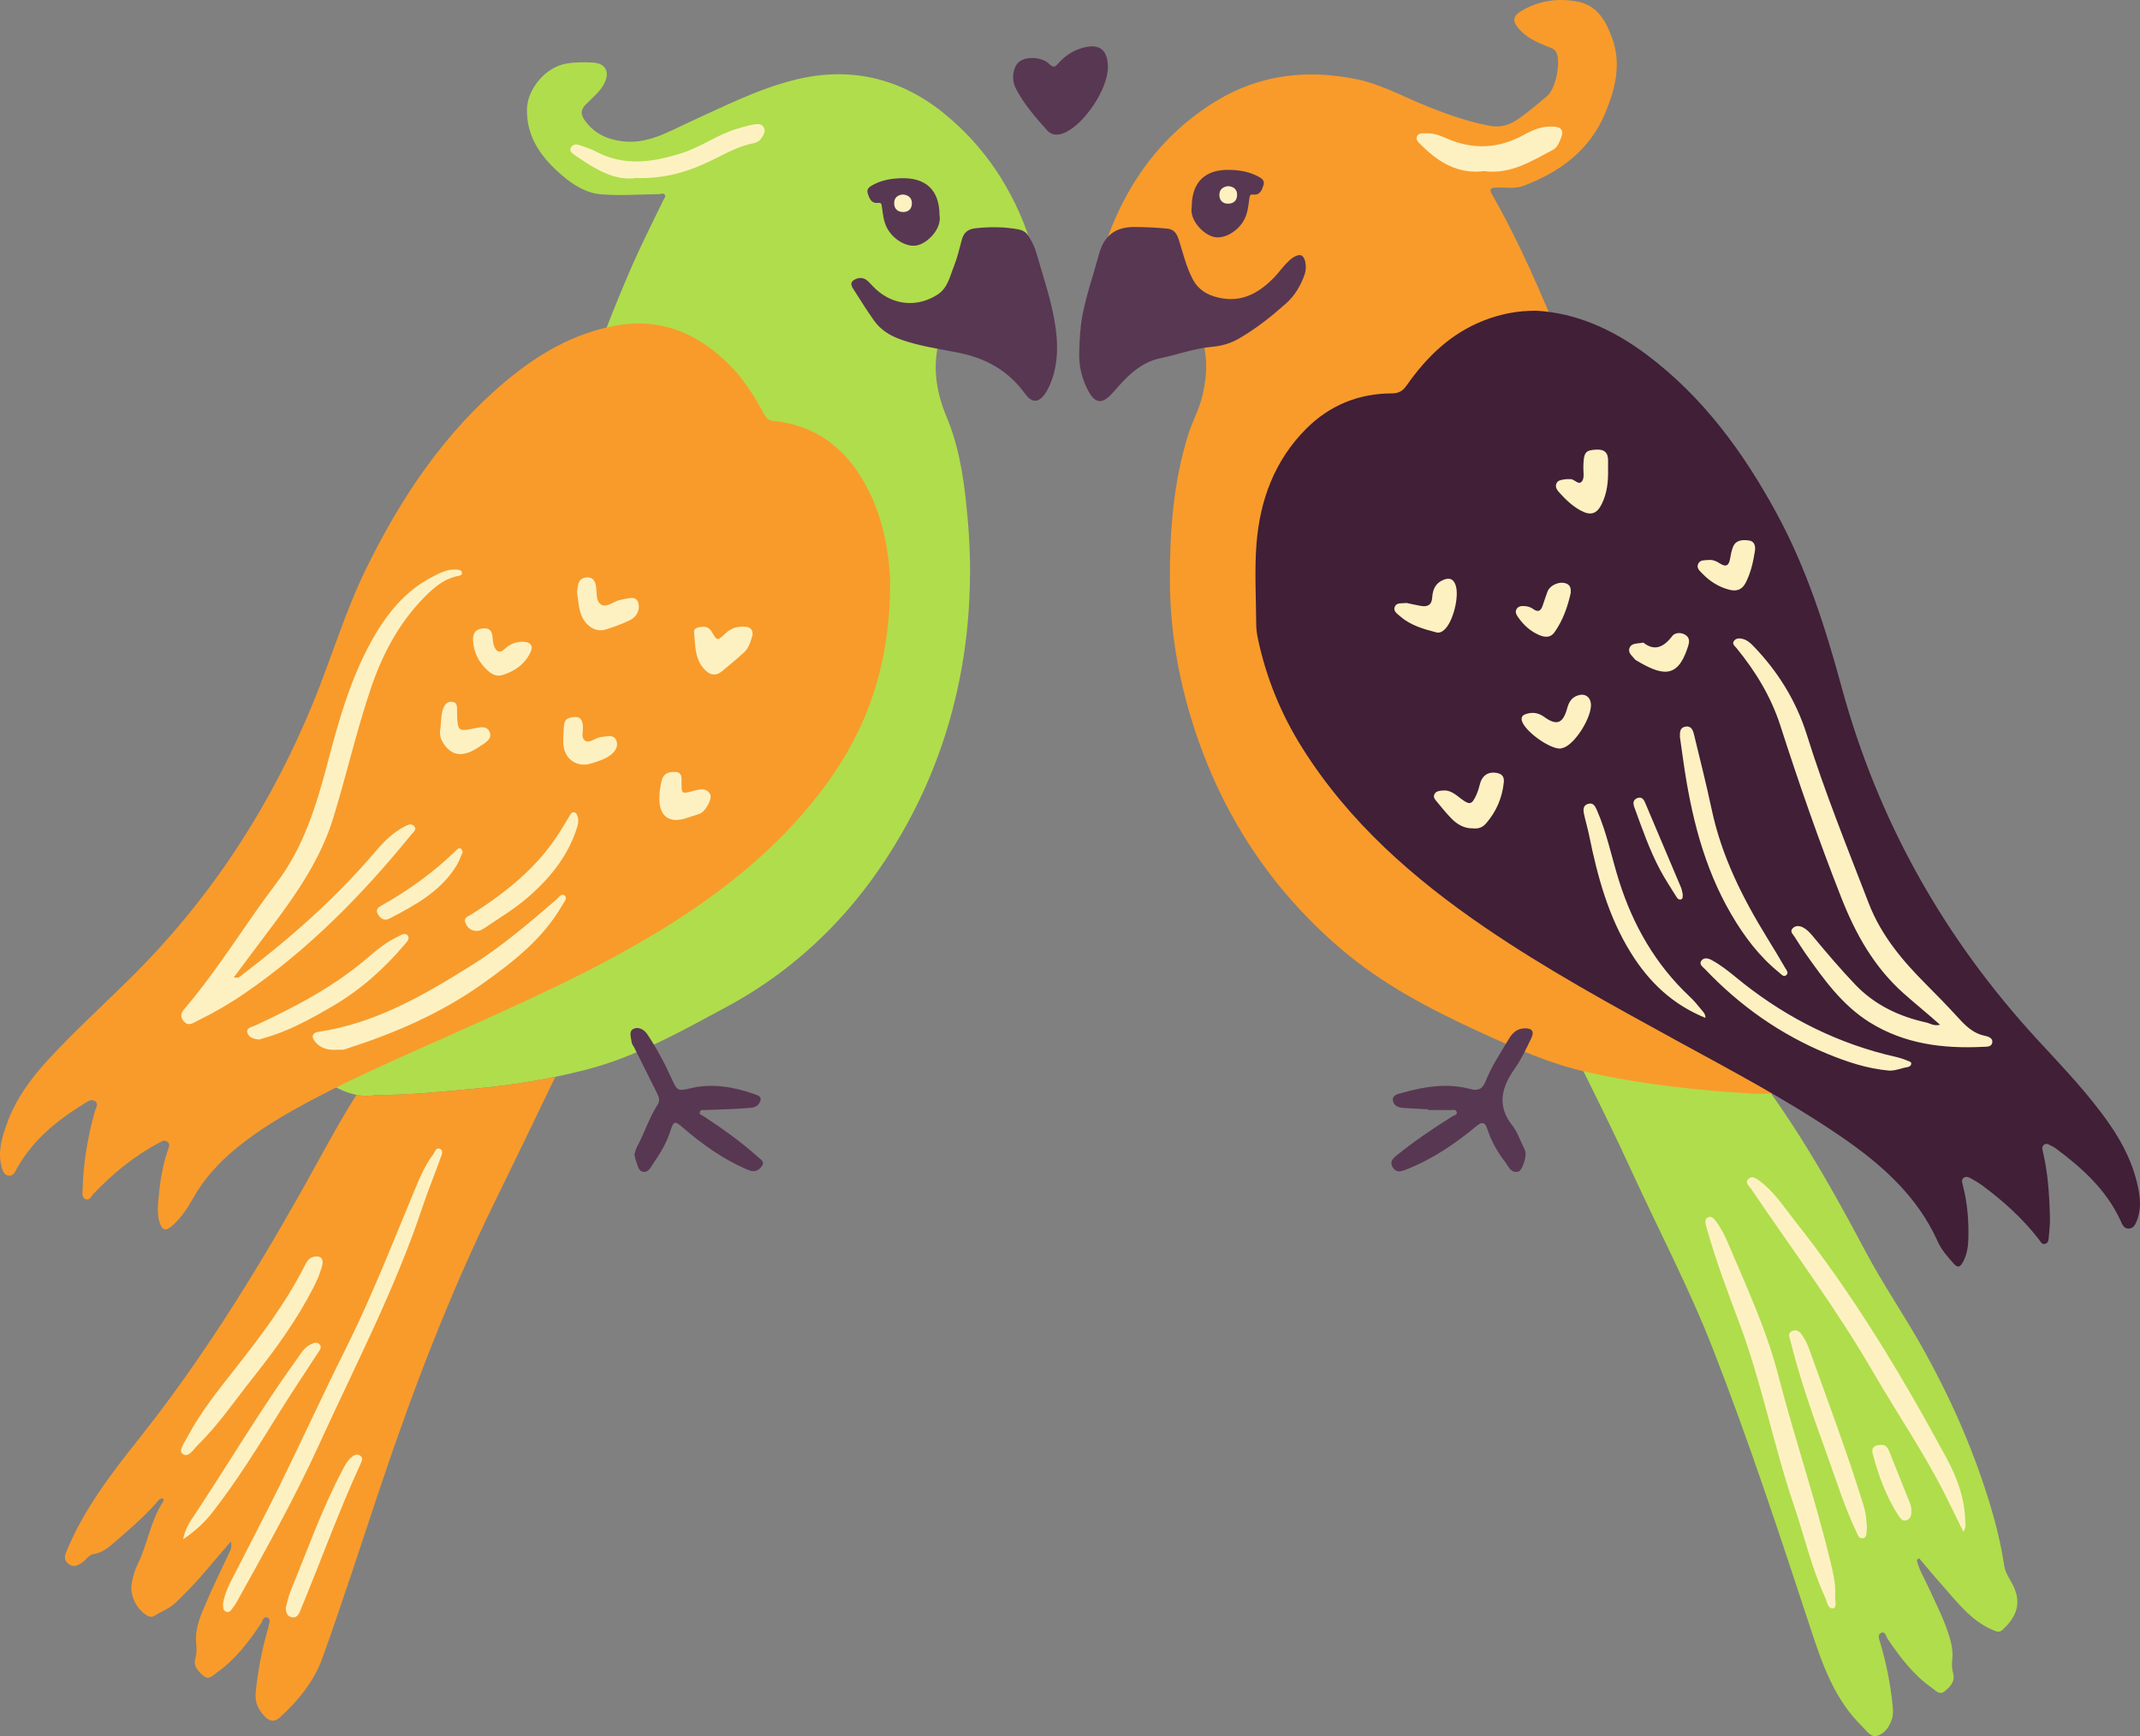 <?xml version="1.0" encoding="utf-8"?>
<svg viewBox="136.584 -100.722 472.999 383.727" width="472.999" height="383.727" xmlns="http://www.w3.org/2000/svg">
  <rect x="136.584" y="-100.722" width="472.999" height="383.727" fill="#808080" stroke="none"/>
  <defs>
    <clipPath id="__id1242_sin1rmfsm">
      <path d="M 62 13 L 446 13 L 446 383.73 L 62 383.73 Z M 62 13"/>
    </clipPath>
  </defs>
  <g transform="matrix(1, 0, 0, 1, 136.583, -100.725)">
    <g clip-path="url(#__id1242_sin1rmfsm)" id="__id1243_sin1rmfsm">
      <path d="M 445.242 351.066 C 444.523 349.363 443.242 347.836 442.98 346.047 C 442.227 340.922 440.938 335.957 439.391 331.027 C 435.77 319.488 430.879 308.52 424.977 297.984 C 420.898 290.711 416.164 283.832 412.258 276.461 C 404.184 261.227 395.648 246.285 384.742 232.832 C 382.363 229.898 379.719 227.148 378.012 223.699 C 377.793 223.258 377.242 222.887 376.762 222.688 C 375.316 222.094 374.426 221.023 373.875 219.621 C 373.617 218.965 373.312 218.258 372.68 217.992 C 369.258 216.574 367.113 213.555 364.273 211.41 C 361.613 209.406 358.984 207.355 355.711 206.273 C 358.027 210.363 361.473 213.594 364.062 217.504 C 363.141 217.969 362.742 217.445 362.32 217.168 C 354.75 212.207 346.734 208.09 338.426 204.527 C 337.875 204.289 337.203 203.746 336.707 204.199 C 335.992 204.852 336.957 205.387 337.141 205.984 C 337.379 206.773 337.906 207.516 337.973 208.309 C 338.156 210.527 339.48 211.738 341.328 212.613 C 341.887 212.879 342.391 213.25 342.941 213.535 C 343.875 214.02 344.445 214.664 343.617 215.633 C 342.863 216.512 342 216.539 341.129 215.66 C 340.691 215.223 340.484 214.387 339.477 214.602 C 339.359 215.414 339.82 216.043 340.137 216.699 C 346.855 230.82 354.137 244.664 360.652 258.887 C 366.621 271.91 373.305 284.613 378.535 297.973 C 386.57 318.508 393.445 339.461 400.336 360.398 C 402.898 368.188 405.605 375.777 411.656 381.648 C 412.617 382.578 413.508 384.133 415.004 383.633 C 416.672 383.078 417.691 381.535 418.207 379.812 C 418.484 378.879 418.418 377.906 418.32 376.938 C 417.848 372.195 416.91 367.551 415.551 362.984 C 415.348 362.293 414.934 361.289 415.746 360.918 C 416.73 360.477 416.844 361.668 417.223 362.234 C 419.969 366.305 422.918 370.195 426.996 373.059 C 427.836 373.648 428.688 374.793 429.883 373.777 C 431.051 372.789 432.195 371.625 431.703 369.906 C 431.387 368.801 431.398 367.754 431.516 366.652 C 431.668 365.199 431.445 363.793 431.051 362.371 C 429.867 358.168 427.832 354.332 426.035 350.395 C 425.195 348.551 424.082 346.805 423.668 344.789 C 423.844 344.668 424.016 344.551 424.188 344.43 C 425.863 346.391 427.504 348.383 429.223 350.309 C 432.551 354.039 435.547 358.148 440.371 360.23 C 441.211 360.59 441.875 360.93 442.613 360.242 C 445.145 357.883 446.91 355.027 445.242 351.066 Z M 227.68 53.195 C 228.77 56.5 229.242 59.914 228.723 63.391 C 228.156 67.168 226.496 68.434 222.777 67.812 C 219.812 67.32 217.621 68.398 216.102 70.844 C 215.266 72.184 214.695 72.227 213.672 71.027 C 212.602 69.777 211.312 68.719 210.098 67.598 C 209.633 67.164 208.961 66.664 208.547 67.422 C 208.113 68.219 206.555 68.887 207.633 70 C 208.715 71.117 208.59 72.227 208.168 73.41 C 205.863 79.867 206.691 86.125 209.277 92.289 C 211.695 98.066 212.77 104.184 213.453 110.336 C 214.062 115.781 214.445 121.262 214.41 126.773 C 214.363 133.949 213.762 141.051 212.48 148.098 C 210.184 160.754 205.883 172.695 199.504 183.871 C 190.066 200.418 177.227 213.633 160.402 222.66 C 150.477 227.988 140.605 233.578 129.547 236.43 C 121.387 238.531 113.094 239.895 104.711 240.641 C 97.852 241.254 91 242.051 83.086 242.027 C 79.387 242.777 75.277 241.328 71.516 238.609 C 70.531 237.898 69.414 238.051 68.324 238.039 C 65.641 238.004 62.926 236.129 62.305 233.602 C 61.895 231.934 63.539 231.742 64.508 231.527 C 66.324 231.121 68.156 230.77 69.82 229.961 C 73.84 228.008 77.883 226.066 81.75 223.84 C 83.219 222.988 83.504 221.008 83.973 219.371 C 83.992 219.309 83.984 219.23 83.977 219.164 C 82.277 205.438 87.367 193.098 91.82 180.613 C 97.008 166.066 103.016 151.844 108.734 137.508 C 114.758 122.406 120.293 107.105 126.418 92.043 C 131.324 79.98 135.582 67.652 141.035 55.812 C 142.824 51.934 144.742 48.113 146.605 44.27 C 146.805 43.855 147.27 43.449 146.879 42.977 C 146.578 42.613 146.105 42.906 145.707 42.91 C 141.367 42.961 137 43.309 132.695 42.934 C 129.543 42.66 126.699 40.875 124.285 38.809 C 119.828 34.996 116.41 30.547 116.469 24.254 C 116.508 19.691 120.574 14.867 125.121 14.07 C 127.105 13.723 129.105 13.715 131.102 13.836 C 133.801 13.996 134.812 15.844 133.641 18.297 C 132.688 20.285 130.93 21.586 129.457 23.105 C 128.312 24.293 128.336 25.293 129.188 26.512 C 131.203 29.406 134.023 30.773 137.48 31.219 C 143.121 31.949 147.695 29.121 152.465 26.949 C 160.074 23.488 167.578 19.66 175.719 17.633 C 187.793 14.629 198.938 17.211 208.562 24.996 C 217.719 32.402 223.988 41.988 227.68 53.195" style="fill: rgb(176, 221, 76);"/>
    </g>
    <g id="__id1244_sin1rmfsm">
      <path d="M 170.852 93.035 C 169.68 92.926 169.227 92.148 168.758 91.289 C 166.613 87.336 164.199 83.562 160.977 80.391 C 153.922 73.453 145.695 70.113 135.652 72.055 C 126.574 73.809 118.938 78.305 111.973 84.098 C 98.305 95.473 88.68 109.883 80.93 125.691 C 76.309 135.125 73.328 145.199 69.387 154.898 C 60.188 177.52 47.23 197.656 30 215.016 C 23.543 221.52 16.688 227.617 10.496 234.387 C 6.758 238.48 3.5 242.926 1.59 248.195 C 0.461 251.309 -0.547 254.48 0.34 257.863 C 0.566 258.738 0.871 259.711 1.902 259.848 C 3.008 259.992 3.348 258.961 3.773 258.199 C 7.305 251.844 12.77 247.512 18.824 243.801 C 19.504 243.387 20.32 242.789 21.102 243.453 C 21.844 244.09 21.188 244.863 20.992 245.555 C 19.398 251.219 18.426 256.977 18.262 262.859 C 18.242 263.645 17.996 264.695 18.949 265.059 C 19.855 265.406 20.176 264.383 20.668 263.863 C 24.926 259.395 29.641 255.512 35.121 252.617 C 35.699 252.316 36.352 251.805 37.027 252.375 C 37.707 252.949 37.297 253.652 37.078 254.281 C 35.773 258.098 35.254 262.055 34.938 266.047 C 34.828 267.426 34.855 268.816 35.258 270.148 C 35.809 271.953 36.637 272.18 38.051 270.941 C 40 269.234 41.41 267.098 42.66 264.871 C 45.094 260.539 48.375 256.949 52.188 253.824 C 56.195 250.531 60.555 247.762 65.07 245.23 C 75.902 239.152 87.301 234.25 98.617 229.176 C 115.465 221.621 132.383 214.199 148.062 204.324 C 160.391 196.559 171.605 187.492 180.652 175.973 C 190.973 162.828 196.879 148.059 196.75 128.059 C 196.539 123.387 195.605 115.742 192.102 108.672 C 187.723 99.828 181.031 94.023 170.852 93.035 Z M 83.086 242.027 C 81.695 242.309 80.246 242.277 78.777 241.988 C 74.543 248.695 70.871 255.727 66.988 262.637 C 56.172 281.871 44.555 300.574 30.793 317.895 C 24.672 325.598 18.652 333.43 14.801 342.629 C 14.344 343.719 13.977 344.691 15.066 345.605 C 16.234 346.578 17.227 345.996 18.242 345.301 C 19.086 344.723 19.625 343.629 20.699 343.484 C 22.605 343.223 23.969 342.043 25.309 340.887 C 28.488 338.141 31.68 335.402 34.488 332.258 C 34.898 331.797 35.219 331.066 36.109 331.215 C 36.109 331.445 36.191 331.695 36.102 331.828 C 33.273 336.059 32.664 341.195 30.453 345.68 C 29.82 346.957 29.426 348.391 29.137 349.797 C 28.586 352.492 30.148 355.695 32.5 357.062 C 33.02 357.363 33.512 357.496 34.047 357.172 C 35.625 356.199 37.41 355.57 38.785 354.266 C 41.23 351.934 43.555 349.496 45.727 346.906 C 47.379 344.941 49.066 343.004 51.039 340.699 C 51.32 342.062 50.957 342.578 50.699 343.133 C 49.008 346.75 47.238 350.336 45.66 354.004 C 44.414 356.898 43.051 359.816 43.359 363.105 C 43.469 364.277 43.527 365.371 43.176 366.555 C 42.668 368.262 43.832 369.43 45.004 370.418 C 46.203 371.426 47.055 370.281 47.898 369.695 C 51.988 366.852 54.93 362.953 57.664 358.871 C 58.039 358.309 58.156 357.117 59.152 357.559 C 60.023 357.945 59.41 358.902 59.336 359.609 C 59.316 359.812 59.227 360.008 59.168 360.207 C 57.867 364.715 57.012 369.312 56.523 373.977 C 56.297 376.125 57.008 377.867 58.523 379.387 C 59.652 380.516 60.684 380.672 61.902 379.559 C 65.914 375.879 69.391 371.648 71.219 366.586 C 75.754 354.02 79.824 341.281 84.082 328.613 C 91.285 307.176 99.34 286.102 109.312 265.746 C 113.836 256.52 118.289 247.254 122.754 237.992 C 116.797 239.227 110.777 240.102 104.711 240.641 C 97.852 241.254 91 242.051 83.086 242.027 Z M 398.383 239.684 C 398.395 241.203 397.75 241.789 396.277 241.766 C 393.594 241.723 390.906 241.754 388.223 241.754 C 375.52 241.07 362.918 239.699 350.52 236.895 C 342.359 235.051 334.773 231.637 327.16 228.145 C 316.141 223.09 305.48 217.527 296.266 209.629 C 279.875 195.57 268.84 177.992 262.828 157.254 C 260.094 147.809 258.617 138.141 258.582 128.348 C 258.539 117.477 259.328 106.66 262.605 96.145 C 263.523 93.188 265.051 90.508 265.777 87.453 C 266.895 82.762 266.992 78.242 265.309 73.707 C 264.816 72.383 264.508 71.188 265.836 69.965 C 266.934 68.957 265.344 68.379 264.977 67.621 C 264.562 66.762 263.895 66.961 263.289 67.504 C 261.957 68.695 260.562 69.832 259.312 71.105 C 258.398 72.035 257.797 72.363 256.945 71.027 C 255.152 68.223 252.582 67.301 249.277 67.871 C 245.805 68.477 243.906 66.953 243.445 63.445 C 243.059 60.473 243.148 57.461 244.082 54.633 C 248.582 41.016 256.527 29.828 268.816 22.328 C 278.285 16.551 288.738 15.258 299.727 17.488 C 304.824 18.523 309.242 20.898 313.91 22.855 C 318.816 24.914 323.836 26.754 329.09 27.781 C 331.176 28.191 333.16 27.863 334.996 26.668 C 337.488 25.047 339.734 23.113 341.984 21.199 C 343.871 19.59 344.984 13.895 344.043 11.676 C 343.605 10.652 342.551 10.512 341.695 10.156 C 339.461 9.227 337.289 8.223 335.676 6.324 C 334.27 4.672 334.363 3.562 336.188 2.469 C 340.145 0.086 344.527 -0.504 348.934 0.414 C 353.176 1.297 355.082 4.914 356.387 8.586 C 358.383 14.215 357.023 19.648 354.812 24.969 C 351.367 33.254 344.801 38.004 336.75 41.074 C 334.777 41.828 332.648 41.363 330.594 41.465 C 329.488 41.523 329.098 41.793 329.773 42.973 C 335.859 53.578 340.629 64.797 345.27 76.086 C 353.152 95.27 361.188 114.395 369.125 133.555 C 375.586 149.152 382.699 164.473 388.586 180.309 C 391.199 187.352 393.562 194.477 396.055 201.555 C 397.02 204.293 396.883 206.867 397.105 209.547 C 397.473 213.945 396.066 218.512 398.312 222.742 C 398.367 222.855 398.344 223.012 398.348 223.152 C 398.352 228.66 398.332 234.176 398.383 239.684" style="fill: rgb(248, 155, 43);"/>
    </g>
    <g id="__id1245_sin1rmfsm">
      <path d="M 472.324 269.754 C 471.996 270.582 471.594 271.508 470.535 271.551 C 469.438 271.598 469.09 270.645 468.719 269.832 C 465.566 262.957 460.168 258.105 454.246 253.727 C 453.973 253.523 453.645 253.391 453.344 253.23 C 452.855 252.98 452.355 252.594 451.812 252.992 C 451.188 253.445 451.426 254.094 451.566 254.695 C 452.684 259.418 452.961 264.234 453.102 269.055 C 453.141 270.492 452.969 271.941 452.84 273.383 C 452.789 273.984 452.766 274.727 452.039 274.922 C 451.27 275.133 451 274.395 450.641 273.93 C 447.07 269.309 442.777 265.449 438.105 261.992 C 437.336 261.426 436.492 260.938 435.648 260.473 C 435.18 260.215 434.617 259.938 434.09 260.285 C 433.422 260.73 433.695 261.402 433.844 261.98 C 434.852 265.883 435.176 269.852 435.059 273.859 C 435.012 275.594 434.754 277.273 433.914 278.844 C 433.273 280.039 432.77 280.402 431.695 279.156 C 430.434 277.688 429.113 276.242 428.328 274.48 C 423.785 264.324 415.832 257.324 406.918 251.215 C 395.305 243.258 382.855 236.719 370.531 229.969 C 356.152 222.09 341.758 214.234 328.199 204.977 C 312.363 194.16 298.133 181.695 287.812 165.266 C 283.113 157.781 279.824 149.719 278.012 141.066 C 277.785 139.996 277.664 138.883 277.656 137.785 C 277.621 131.93 277.266 126.043 277.719 120.223 C 278.473 110.574 281.707 101.777 288.703 94.77 C 293.906 89.559 300.312 86.965 307.68 86.949 C 309.203 86.945 310.066 86.383 310.891 85.215 C 315.32 78.898 320.688 73.656 328.035 70.816 C 331.531 69.469 335.152 68.664 339.578 68.68 C 348.34 69.152 356.527 72.824 363.961 78.391 C 376.348 87.672 385.246 99.828 392.578 113.27 C 399.227 125.453 403.418 138.527 407.047 151.871 C 415.074 181.406 429.645 207.355 450.398 229.867 C 455.949 235.891 461.66 241.805 466.34 248.578 C 469.426 253.039 471.75 257.848 472.727 263.242 C 473.125 265.453 473.164 267.637 472.324 269.754" style="fill: rgb(64, 31, 55);"/>
    </g>
    <g id="__id1246_sin1rmfsm">
      <path d="M 122.875 198.914 C 116.961 203.977 111.082 209.066 104.449 213.227 C 93.812 219.898 83.039 226.191 70.324 228.074 C 69.031 228.27 68.766 229.168 69.586 230.184 C 70.758 231.629 72.34 232.188 74.625 232.016 C 74.73 232.016 75.281 232.051 75.828 232.004 C 76.164 231.977 76.492 231.828 76.82 231.723 C 87.418 228.297 97.547 223.926 106.684 217.41 C 113.461 212.578 119.965 207.527 124.219 200.164 C 124.617 199.48 125.484 198.547 124.848 197.969 C 124.086 197.277 123.43 198.441 122.875 198.914 Z M 166.641 27.512 C 165.367 27.727 164.113 28.09 162.875 28.465 C 158.656 29.73 155.062 32.418 150.887 33.773 C 144.402 35.883 137.945 36.867 131.555 33.414 C 130.598 32.898 129.512 32.617 128.492 32.215 C 127.672 31.887 126.742 31.719 126.246 32.531 C 125.648 33.5 126.656 34.008 127.27 34.43 C 131.496 37.355 135.824 40.035 140.566 39.355 C 147.258 39.562 152.691 37.77 157.902 35.148 C 160.66 33.762 163.379 32.301 166.445 31.68 C 167.137 31.543 167.789 31.25 168.195 30.668 C 168.703 29.945 169.301 29.152 168.84 28.211 C 168.391 27.297 167.426 27.375 166.641 27.512 Z M 153.305 174.785 C 153.172 174.816 153.047 174.871 152.91 174.906 C 150.695 175.477 150.641 175.43 150.633 173.086 C 150.629 172 150.887 170.695 149.238 170.621 C 147.859 170.559 146.641 170.902 146.25 172.535 C 145.961 173.746 145.766 174.961 145.754 175.984 C 145.52 180.363 147.879 182.148 151.789 180.789 C 152.766 180.449 153.77 180.203 154.73 179.824 C 155.945 179.344 157.492 176.504 156.969 175.562 C 156.098 173.996 154.648 174.48 153.305 174.785 Z M 126.953 179.555 C 126.348 179.398 126.137 179.938 125.891 180.336 C 125.094 181.617 124.336 182.93 123.523 184.203 C 118.633 191.867 111.711 197.336 104.16 202.133 C 103.52 202.539 102.426 202.801 102.848 203.906 C 103.258 204.973 104.035 205.754 105.312 205.762 C 106.129 205.785 106.77 205.352 107.387 204.93 C 110.227 202.992 113.207 201.219 115.844 199.035 C 121.094 194.688 125.426 189.578 127.547 182.914 C 127.781 182.176 127.934 181.445 127.723 180.688 C 127.594 180.227 127.492 179.691 126.953 179.555 Z M 137.781 132.445 C 137.648 132.473 137.52 132.543 137.387 132.551 C 135.809 132.68 134.281 134.379 132.973 133.68 C 131.488 132.887 132.055 130.699 131.645 129.145 C 131.402 128.215 130.875 127.652 129.965 127.617 C 129.027 127.582 128.184 127.961 127.859 128.938 C 127.668 129.512 127.652 130.148 127.547 130.859 C 127.742 132.199 127.832 133.656 128.188 135.039 C 128.973 138.082 131.449 139.883 133.84 139.148 C 135.672 138.59 137.492 137.922 139.215 137.09 C 140.703 136.371 141.504 134.836 141.105 133.324 C 140.656 131.641 139.051 132.203 137.781 132.445 Z M 319.203 139.227 C 321.176 137.543 322.625 131.672 321.703 129.25 C 321.199 127.938 320.387 127.652 319.113 128.137 C 317.301 128.824 316.668 130.297 316.562 132.016 C 316.453 133.852 315.434 134.18 313.922 133.902 C 312.848 133.707 311.777 133.461 310.91 133.277 C 309.828 133.41 308.719 133.113 308.297 134.086 C 307.855 135.105 308.867 135.684 309.504 136.242 C 311.797 138.246 314.652 139.039 317.516 139.785 C 318.152 139.949 318.703 139.656 319.203 139.227 Z M 132.887 162.898 C 131.672 163.012 130.371 164.312 129.414 163.766 C 128.227 163.094 129.051 161.367 128.809 160.121 C 128.609 159.109 128.219 158.402 127.094 158.48 C 126.047 158.555 124.938 158.672 124.715 159.992 C 124.566 160.871 124.582 161.777 124.496 163.059 C 124.496 163.152 124.492 163.633 124.5 164.117 C 124.551 167.688 127.453 169.82 130.816 168.707 C 132.055 168.297 133.348 167.91 134.438 167.234 C 135.688 166.461 136.832 165.191 136.223 163.656 C 135.66 162.242 134.059 162.789 132.887 162.898 Z M 164.898 138.547 C 163.18 138.363 161.66 138.742 160.355 139.992 C 158.555 141.715 158.496 141.691 157.32 139.641 C 156.746 138.641 155.906 138.426 154.871 138.57 C 154.152 138.672 153.309 138.918 153.395 139.715 C 153.723 142.602 153.477 145.664 155.773 148.023 C 156.992 149.273 158.215 149.484 159.57 148.375 C 161.211 147.023 162.848 145.656 164.422 144.227 C 165.535 143.219 165.914 141.789 166.32 140.434 C 166.441 139.324 165.992 138.664 164.898 138.547 Z M 422.156 332.242 C 420.633 328.402 419.082 324.57 417.547 320.734 C 417.211 319.895 416.715 319.305 415.789 319.359 C 414.379 319.32 413.574 319.984 413.887 321.184 C 415.141 325.996 416.844 330.648 419.535 334.863 C 419.945 335.504 420.531 336.414 421.512 335.98 C 422.441 335.566 422.508 334.559 422.469 333.648 C 422.449 333.176 422.328 332.688 422.156 332.242 Z M 430.211 322.223 C 420.297 303.906 409.602 286.082 396.625 269.723 C 394.191 266.652 392.07 263.305 388.832 260.949 C 388.082 260.402 387.199 259.812 386.426 260.59 C 385.613 261.402 386.582 262.082 387.012 262.719 C 396.145 276.23 405.938 289.309 414.121 303.449 C 419.258 312.328 425.074 320.805 429.723 329.969 C 431.117 332.719 432.449 335.5 433.957 338.559 C 434.637 337.516 434.395 336.824 434.375 336.156 C 434.254 331.137 432.543 326.531 430.211 322.223 Z M 331.086 170.898 C 329.09 170.41 327.629 171.293 327.109 173.293 C 326.902 174.09 326.676 174.891 326.34 175.637 C 325.32 177.895 324.863 177.988 322.91 176.523 C 321.711 175.621 320.562 174.555 318.891 174.723 C 318.219 174.793 317.438 174.82 317.07 175.496 C 316.66 176.246 317.273 176.812 317.688 177.316 C 318.68 178.543 319.695 179.758 320.789 180.895 C 322.117 182.277 323.734 183.129 325.5 183.086 C 326.832 183.242 327.723 182.844 328.453 182.004 C 330.73 179.387 332.031 176.352 332.383 172.906 C 332.484 171.91 332.176 171.164 331.086 170.898 Z M 438.719 228.938 C 435.941 228.379 434.211 226.484 432.434 224.535 C 430.301 222.199 428.082 219.934 425.844 217.691 C 420.551 212.398 415.789 206.77 413.039 199.641 C 408.289 187.309 403.316 175.066 399.371 162.438 C 397.039 154.965 392.988 148.43 387.539 142.789 C 386.859 142.09 386.133 141.453 385.16 141.211 C 384.469 141.039 383.727 141.027 383.266 141.648 C 382.75 142.336 383.426 142.766 383.801 143.223 C 388.027 148.383 391.469 154.039 393.508 160.383 C 397.621 173.164 402.031 185.824 406.945 198.324 C 410.113 206.387 414.191 213.715 420.754 219.562 C 423.305 221.836 425.98 223.973 428.805 226.5 C 427.395 226.836 426.637 226.195 425.793 226.008 C 419.766 224.672 414.375 222.148 410.027 217.586 C 406.887 214.289 403.938 210.84 401.035 207.344 C 400.289 206.441 399.543 205.512 398.48 204.969 C 397.699 204.57 396.801 204.531 396.188 205.227 C 395.57 205.918 396.277 206.48 396.641 207.035 C 397.422 208.246 398.176 209.484 399.008 210.664 C 403.062 216.418 407.176 222.18 413.27 225.977 C 420.91 230.734 429.445 231.82 438.266 231.379 C 439.07 231.336 440.137 231.465 440.34 230.473 C 440.559 229.418 439.391 229.07 438.719 228.938 Z M 340.254 140.383 C 341.492 140.91 342.73 140.969 343.586 139.754 C 345.516 137.023 346.555 133.914 347.188 130.98 C 347.23 130.004 347.055 129.453 346.438 129.098 C 345.031 128.289 342.578 129.23 342.027 130.801 C 341.688 131.77 341.324 132.734 341.02 133.715 C 340.629 134.961 340.047 135.484 338.805 134.562 C 338.383 134.254 337.812 134.055 337.289 133.996 C 336.555 133.914 335.691 133.848 335.227 134.582 C 334.746 135.344 335.27 136.035 335.703 136.641 C 336.887 138.289 338.375 139.59 340.254 140.383 Z M 348.77 153.703 C 347.371 154.16 346.777 155.156 346.398 156.531 C 345.457 159.949 344.078 160.461 341.293 158.445 C 339.98 157.496 338.668 157.348 337.215 157.844 C 336.449 158.109 336.141 158.609 336.422 159.449 C 337.164 161.664 342.359 165.477 344.848 165.461 C 345.07 165.395 345.484 165.328 345.852 165.16 C 348.445 163.984 351.828 158.387 351.641 155.621 C 351.527 154.008 350.293 153.203 348.77 153.703 Z M 411.934 332.859 C 408.285 321.008 403.895 309.414 399.719 297.746 C 399.375 296.785 398.82 295.887 398.266 295.023 C 397.797 294.281 397.07 293.789 396.156 294.172 C 395.062 294.629 395.52 295.496 395.715 296.293 C 397.867 305 400.895 313.43 403.934 321.852 C 405.941 327.418 407.699 333.086 410.246 338.445 C 410.555 339.094 410.805 340.117 411.688 339.992 C 412.746 339.844 412.492 338.73 412.625 337.957 C 412.66 337.758 412.633 337.543 412.629 337.336 C 412.52 335.824 412.383 334.324 411.934 332.859 Z M 376.047 223.16 C 375.234 222.141 374.383 221.137 373.434 220.242 C 365.922 213.18 360.977 204.539 357.883 194.797 C 356.219 189.555 355.188 184.117 352.953 179.055 C 352.57 178.18 352.152 177.34 351.016 177.676 C 349.879 178.008 349.914 178.984 350.105 179.891 C 350.453 181.508 350.93 183.094 351.258 184.711 C 353.105 193.785 355.508 202.637 360.48 210.621 C 364.488 217.062 369.68 222.039 376.957 224.98 C 376.945 224.031 376.41 223.617 376.047 223.16 Z M 405.621 352.438 C 405.746 349.992 405.176 347.629 404.613 345.301 C 401.266 331.375 396.613 317.812 393.039 303.945 C 390.434 293.844 386.023 284.387 381.961 274.816 C 381.211 273.043 380.348 271.309 379.148 269.773 C 378.758 269.27 378.301 268.754 377.602 269.035 C 376.781 269.367 376.895 270.117 377.043 270.812 C 377.117 271.148 377.254 271.469 377.344 271.801 C 379.324 278.906 381.965 285.789 384.543 292.691 C 389.438 305.805 392.031 319.605 396.539 332.828 C 398.828 339.535 400.371 346.496 403.367 352.957 C 403.812 353.918 403.953 355.738 405.254 355.469 C 406.074 355.301 405.527 353.5 405.621 352.438 Z M 107.875 148.277 C 108.707 149.02 109.801 149.566 110.914 149.242 C 113.711 148.426 116.008 146.84 117.273 144.129 C 117.945 142.691 117.227 141.91 115.691 141.848 C 114.098 141.781 112.734 142.332 111.578 143.418 C 110.363 144.559 109.641 143.988 109.176 142.699 C 109.016 142.258 108.949 141.766 108.918 141.293 C 108.828 139.953 108.602 138.77 106.844 138.883 C 105.102 138.996 104.445 140.004 104.555 141.66 C 104.727 144.324 105.906 146.52 107.875 148.277 Z M 344.031 106.82 C 343.617 107.707 344.25 108.422 344.793 109.02 C 346.133 110.504 347.594 111.867 349.359 112.832 C 351.586 114.043 352.945 113.621 354.051 111.363 C 355.191 109.027 355.508 106.52 355.426 103.406 C 355.426 103.262 355.414 102.574 355.43 101.887 C 355.473 100.066 354.645 99.27 352.781 99.379 C 350.379 99.523 350.027 99.957 349.965 103.281 C 349.945 104.309 350.215 105.574 349.719 106.301 C 348.922 107.465 348.004 105.789 347.031 105.902 C 346.695 105.941 346.34 105.867 346.012 105.926 C 345.277 106.062 344.395 106.051 344.031 106.82 Z M 314.223 32.148 C 318.066 36.008 322.48 38.527 327.957 37.824 C 333.926 38.594 338.512 35.609 343.234 33.129 C 344.23 32.605 344.633 31.488 345.043 30.445 C 345.672 28.852 345.156 28.129 343.477 27.992 C 341.027 27.793 338.891 28.656 336.828 29.797 C 331.309 32.855 325.676 33.156 319.859 30.641 C 318.422 30.02 316.93 29.395 315.305 29.465 C 314.57 29.492 313.609 29.297 313.234 30.066 C 312.793 30.98 313.668 31.59 314.223 32.148 Z M 361.484 145.855 C 367.27 149.344 370.691 150.09 372.957 143.332 C 373.285 142.359 373.684 141.23 372.715 140.461 C 371.762 139.707 370.238 139.758 369.648 140.543 C 367.734 143.082 365.676 143.992 363.219 142.027 C 361.863 142.312 360.605 142.066 360.164 143.246 C 359.766 144.312 360.777 144.961 361.34 145.711 C 361.379 145.766 361.43 145.82 361.484 145.855 Z M 376.324 126.832 C 377.977 128.535 379.918 129.758 382.25 130.352 C 383.891 130.77 385.055 130.324 385.84 128.812 C 386.957 126.656 387.473 124.32 387.863 121.961 C 388.055 120.836 387.914 119.609 386.445 119.445 C 385.07 119.289 383.617 119.344 383.008 120.973 C 382.723 121.734 382.551 122.555 382.422 123.363 C 382.18 124.867 381.621 125.512 380.113 124.516 C 379.375 124.023 378.535 123.668 377.59 123.777 C 376.781 123.848 375.812 123.711 375.379 124.555 C 374.855 125.562 375.73 126.223 376.324 126.832 Z M 371.562 196.188 C 368.93 189.922 366.277 183.66 363.613 177.402 C 363.305 176.672 362.824 176.023 361.883 176.402 C 360.875 176.812 360.938 177.621 361.254 178.477 C 362.957 183.121 364.566 187.812 366.891 192.195 C 367.98 194.258 369.289 196.203 370.512 198.191 C 370.727 198.547 371.012 198.906 371.484 198.805 C 372.043 198.684 371.891 198.184 371.93 197.652 C 371.828 197.246 371.77 196.688 371.562 196.188 Z M 378.336 212.207 C 377.59 211.801 376.637 211.555 376.062 212.32 C 375.445 213.141 376.359 213.688 376.844 214.195 C 384.582 222.344 393.582 228.684 403.992 232.961 C 408.32 234.734 412.746 236.199 417.441 236.621 C 418.863 236.73 420.145 236.094 421.5 235.887 C 421.914 235.82 422.359 235.625 422.43 235.184 C 422.516 234.637 421.969 234.609 421.605 234.449 C 420.027 233.734 418.32 233.465 416.656 233.035 C 404.32 229.848 393.355 224 383.555 215.902 C 381.906 214.539 380.219 213.234 378.336 212.207 Z M 372.52 160.605 C 371.227 160.848 371.309 161.906 371.312 162.91 C 371.562 164.684 371.812 166.457 372.066 168.23 C 373.762 180.102 376.543 191.629 382.676 202.117 C 385.516 206.973 388.844 211.406 393.25 214.961 C 393.695 215.32 394.203 216.051 394.824 215.531 C 395.445 215.012 394.812 214.352 394.535 213.871 C 393.27 211.66 391.938 209.488 390.605 207.316 C 385.164 198.469 380.539 189.285 378.355 179.02 C 377.168 173.434 375.762 167.891 374.422 162.34 C 374.188 161.387 373.801 160.367 372.52 160.605 Z M 70.324 298.938 C 70.684 298.379 71.254 297.758 70.594 297.094 C 69.996 296.496 69.289 296.863 68.668 297.145 C 67.27 297.777 66.555 299.098 65.719 300.258 C 57.73 311.324 50.777 323.074 43.254 334.449 C 42.191 336.055 40.961 337.664 40.469 340.211 C 43.297 338.34 45.336 336.363 47.098 334.09 C 52.426 327.219 57.004 319.848 61.57 312.465 C 64.395 307.898 67.41 303.445 70.324 298.938 Z M 43.844 319.258 C 48.34 314.855 51.855 309.629 55.75 304.727 C 60.762 298.418 65.516 291.902 69.219 284.703 C 70.102 282.988 70.867 281.219 71.293 279.375 C 71.449 277.98 70.715 277.574 69.551 277.738 C 68.488 277.887 67.902 278.645 67.453 279.547 C 63.289 287.848 57.715 295.211 52.012 302.473 C 48.219 307.293 44.371 312.07 41.48 317.512 C 40.832 318.734 39.363 320.641 40.355 321.344 C 41.719 322.316 42.836 320.242 43.844 319.258 Z M 101.047 158.551 C 101.02 158.07 101.035 157.59 101.02 157.109 C 100.992 156.297 101.145 155.316 100.031 155.137 C 98.891 154.953 98.285 155.699 97.93 156.699 C 97.367 158.277 97.566 159.965 97.27 161.375 C 97.164 162.578 97.461 163.465 98.008 164.297 C 99.91 167.191 102.402 167.461 105.992 165.02 C 107.133 164.242 108.914 163.395 108.211 161.766 C 107.52 160.164 105.645 160.855 104.309 161.098 C 101.465 161.621 101.223 161.516 101.047 158.551 Z M 43.574 225.656 C 47.164 223.914 50.617 221.926 53.926 219.66 C 68.16 209.922 80.09 197.777 90.91 184.461 C 91.348 183.926 92.258 183.355 91.5 182.555 C 90.879 181.902 90.09 182.34 89.402 182.695 C 86.848 184.027 84.84 186.027 83.012 188.176 C 74.266 198.465 64.207 207.332 53.492 215.488 C 53.09 215.797 52.738 216.324 51.688 215.996 C 54.574 212.145 57.328 208.461 60.094 204.785 C 65.695 197.336 70.949 189.699 73.715 180.633 C 76.582 171.234 78.773 161.648 81.91 152.324 C 84.426 144.848 87.984 138 93.5 132.309 C 95.695 130.047 98.066 127.887 101.371 127.285 C 101.809 127.203 102.223 127.035 102.086 126.504 C 101.969 126.047 101.523 125.977 101.094 125.922 C 99.051 125.664 97.324 126.602 95.629 127.469 C 89.352 130.676 85.207 136.016 81.941 141.988 C 77.387 150.32 74.82 159.438 72.418 168.57 C 69.938 178.012 67.109 187.293 61.098 195.195 C 54.27 204.172 48.461 213.891 41.156 222.52 C 40.371 223.445 39.441 224.395 40.633 225.746 C 41.703 226.957 42.719 226.07 43.574 225.656 Z M 79.676 321.777 C 79.02 321.273 78.352 321.555 77.785 322 C 76.723 322.836 76.16 324.043 75.555 325.195 C 71.078 333.688 67.902 342.738 64.258 351.582 C 63.734 352.848 63.484 354.223 63.176 355.305 C 63.121 356.527 63.613 357.27 64.469 357.441 C 65.828 357.711 66.18 356.457 66.547 355.566 C 70.973 344.879 74.898 333.984 79.73 323.465 C 79.988 322.902 80.316 322.27 79.676 321.777 Z M 97.328 253.969 C 96.383 253.441 96.148 254.629 95.742 255.16 C 94.066 257.375 92.945 259.902 91.887 262.445 C 86.902 274.387 82.242 286.461 76.441 298.059 C 71.453 308.027 66.816 318.176 61.898 328.184 C 58.348 335.41 54.582 342.531 50.93 349.711 C 50.148 351.25 49.547 352.863 49.297 354.461 C 49.301 355.215 49.273 355.914 49.934 356.215 C 50.676 356.555 51.051 355.914 51.418 355.43 C 51.75 354.988 52.074 354.535 52.34 354.055 C 58.676 342.617 65.09 331.227 70.52 319.309 C 78.422 301.965 87.289 285.047 93.344 266.898 C 94.562 263.242 96.047 259.68 97.332 256.051 C 97.562 255.402 98.121 254.41 97.328 253.969 Z M 100.887 191.344 C 101.457 190.418 101.812 189.363 102.273 188.355 C 102.129 188.047 102.086 187.691 101.902 187.598 C 101.355 187.305 101 187.773 100.676 188.09 C 95.82 192.816 90.371 196.734 84.48 200.066 C 83.777 200.461 82.898 200.941 83.477 201.977 C 84.02 202.945 84.898 203.641 86.039 203.051 C 91.723 200.09 97.379 197.059 100.887 191.344 Z M 88.043 206.965 C 85.785 208.047 83.766 209.512 81.906 211.141 C 74.309 217.809 65.496 222.457 56.406 226.664 C 55.641 227.02 54.363 227.133 54.684 228.277 C 54.969 229.309 56.117 229.656 57.254 229.762 C 57.547 229.68 57.875 229.578 58.207 229.484 C 63.711 227.98 68.645 225.223 73.523 222.383 C 79.656 218.809 84.883 214.141 89.457 208.734 C 89.926 208.18 90.672 207.469 90.105 206.762 C 89.539 206.055 88.723 206.641 88.043 206.965 Z M 270.5 40.344 C 268.566 40.344 267 41.91 267 43.844 C 267 45.773 268.566 47.344 270.5 47.344 C 272.434 47.344 274 45.773 274 43.844 C 274 41.91 272.434 40.344 270.5 40.344 Z M 205 46.344 C 205 48.551 203.211 50.344 201 50.344 C 198.789 50.344 197 48.551 197 46.344 C 197 44.133 198.789 42.344 201 42.344 C 203.211 42.344 205 44.133 205 46.344" style="fill: rgb(253, 241, 194);"/>
    </g>
    <g id="__id1247_sin1rmfsm">
      <path d="M 197.637 44.836 C 197.602 46.133 198.387 46.859 199.629 46.867 C 200.801 46.871 201.551 46.152 201.555 44.949 C 201.562 43.742 200.797 43.141 199.656 42.988 C 198.465 43.059 197.672 43.613 197.637 44.836 Z M 191.785 42.715 C 191.441 41.625 192.418 41.141 193.219 40.73 C 195.051 39.793 196.996 39.473 199.07 39.395 C 204.594 39.191 207.629 41.977 207.66 47.52 C 208.23 50.535 205.039 53.766 202.66 54.242 C 200.305 54.715 197.211 52.816 195.941 50.156 C 195.27 48.758 195.145 47.254 194.93 45.77 C 194.836 45.133 194.859 44.758 193.992 44.848 C 192.531 45 192.109 43.738 191.785 42.715 Z M 269.516 43.105 C 269.52 44.309 270.27 45.023 271.441 45.02 C 272.684 45.016 273.469 44.289 273.434 42.992 C 273.395 41.77 272.605 41.215 271.41 41.145 C 270.273 41.297 269.508 41.898 269.516 43.105 Z M 263.41 45.676 C 263.438 40.133 266.477 37.348 272 37.551 C 274.074 37.629 276.02 37.949 277.852 38.887 C 278.648 39.297 279.629 39.781 279.281 40.871 C 278.961 41.895 278.539 43.156 277.078 43.004 C 276.211 42.914 276.23 43.289 276.141 43.926 C 275.926 45.41 275.797 46.914 275.129 48.312 C 273.859 50.973 270.766 52.867 268.41 52.395 C 266.031 51.918 262.84 48.691 263.41 45.676 Z M 239.102 10.633 C 237.031 11.254 235.375 12.383 233.984 13.938 C 233.285 14.723 232.887 15.125 231.914 14.145 C 230.383 12.598 226.984 12.418 225.379 13.566 C 223.98 14.566 223.438 17.387 224.473 19.445 C 226.242 22.969 228.855 25.902 231.453 28.824 C 232.449 29.945 233.801 29.938 235.082 29.434 C 239.547 27.688 244.879 19.715 244.875 14.875 C 244.871 10.883 242.895 9.5 239.102 10.633 Z M 167.523 255.723 C 163.785 252.348 159.68 249.453 155.48 246.688 C 155.105 246.441 154.449 246.367 154.699 245.703 C 154.879 245.234 155.395 245.359 155.789 245.344 C 157.512 245.281 159.23 245.238 160.953 245.16 C 162.672 245.082 164.395 245.008 166.109 244.848 C 167.07 244.758 167.824 244.152 168.086 243.246 C 168.348 242.352 167.457 242.074 166.859 241.863 C 162.191 240.223 157.43 239.367 152.512 240.559 C 149.914 241.184 149.668 241.094 148.594 238.715 C 147.004 235.199 145.219 231.777 143.055 228.574 C 142.34 227.516 141.09 226.867 140.012 227.406 C 138.883 227.973 139.516 229.363 139.621 230.402 C 139.66 230.781 139.98 231.133 140.164 231.504 C 141.859 234.891 143.547 238.277 145.246 241.664 C 145.66 242.492 145.926 243.281 145.34 244.184 C 143.461 247.09 142.449 250.43 140.809 253.457 C 140.52 253.988 140.402 254.613 140.223 255.145 C 140.352 255.707 140.395 256.199 140.582 256.633 C 140.98 257.543 141.035 258.883 142.258 259.02 C 143.34 259.137 143.816 257.996 144.348 257.23 C 145.902 254.961 147.34 252.637 148.18 249.957 C 148.887 247.711 149.18 247.723 150.902 249.203 C 155.305 252.988 159.988 256.34 165.398 258.598 C 166.664 259.125 167.496 258.863 168.281 257.895 C 169.195 256.77 168.105 256.246 167.523 255.723 Z M 338.422 229.566 C 339.215 227.953 338.652 227.219 336.895 227.289 C 335.254 227.352 334.254 228.355 333.488 229.645 C 331.668 232.723 329.648 235.711 328.336 239.047 C 327.641 240.82 326.566 241.133 324.965 240.699 C 319.797 239.305 314.754 240.184 309.758 241.594 C 308.961 241.816 307.758 242.012 307.863 243.148 C 307.977 244.309 308.984 244.809 310.113 244.883 C 311.969 245.004 313.824 245.094 315.68 245.199 C 315.68 245.246 315.68 245.297 315.68 245.344 C 317.328 245.344 318.98 245.328 320.633 245.355 C 321.133 245.359 321.867 245.098 321.992 245.863 C 322.086 246.449 321.395 246.508 321.004 246.75 C 316.746 249.414 312.594 252.23 308.68 255.387 C 307.859 256.047 307.086 256.836 307.828 258.02 C 308.582 259.227 309.559 258.977 310.707 258.531 C 316.559 256.27 321.652 252.801 326.43 248.82 C 327.59 247.855 328.246 248.074 328.684 249.398 C 329.574 252.102 330.906 254.574 332.66 256.805 C 333.418 257.762 333.879 259.324 335.539 258.98 C 336.438 258.797 337.453 255.758 337.145 254.547 C 337.027 254.09 336.805 253.648 336.59 253.219 C 335.855 251.738 335.324 250.09 334.316 248.828 C 330.723 244.348 331.906 240.281 334.871 236.086 C 336.289 234.074 337.328 231.785 338.422 229.566 Z M 229.078 55.918 C 228.707 54.594 228.086 53.355 227.336 52.184 C 226.781 51.309 226.074 50.875 225.023 50.688 C 221.883 50.121 218.766 50.109 215.594 50.461 C 213.875 50.648 212.996 51.441 212.578 53.027 C 212.062 54.953 211.613 56.922 210.875 58.766 C 209.969 61.023 209.504 63.633 207.258 65.09 C 202.801 67.984 197.555 67.52 193.637 63.969 C 192.977 63.371 192.41 62.664 191.746 62.066 C 190.785 61.203 189.617 61.305 188.688 61.938 C 187.652 62.645 188.414 63.566 188.871 64.289 C 190.27 66.496 191.664 68.711 193.176 70.84 C 194.691 72.98 196.797 74.246 199.312 75.121 C 203.367 76.527 207.613 77.117 211.754 77.941 C 218.004 79.188 222.883 81.941 226.602 87.074 C 228.805 90.113 230.684 88.035 231.922 85.348 C 236.125 76.203 231.602 64.934 229.078 55.918 Z M 288.395 60.57 C 287.523 63.086 286.191 65.355 284.207 67.117 C 280.961 69.996 277.566 72.695 273.781 74.867 C 271.941 75.926 269.949 76.473 267.895 76.66 C 263.961 77.012 260.266 78.383 256.438 79.188 C 251.934 80.133 248.969 83.348 246.09 86.66 C 243.559 89.57 241.93 89.32 240.234 85.801 C 239.059 83.355 238.449 80.746 238.531 78 C 238.605 75.176 238.738 72.355 239.273 69.578 C 240.152 65.039 241.707 60.68 242.891 56.223 C 243.965 52.184 246.465 50.145 250.723 50.176 C 253.195 50.195 255.66 50.285 258.113 50.551 C 259.547 50.707 260.156 51.754 260.559 53.027 C 261.473 55.906 262.16 58.855 263.559 61.586 C 265.004 64.418 267.539 65.551 270.348 65.977 C 275.062 66.691 278.676 64.406 281.797 61.137 C 283.16 59.703 285.18 56.574 287.16 56.387 C 288.578 56.254 288.906 59.082 288.395 60.57" style="fill: rgb(88, 55, 82);"/>
    </g>
  </g>
</svg>